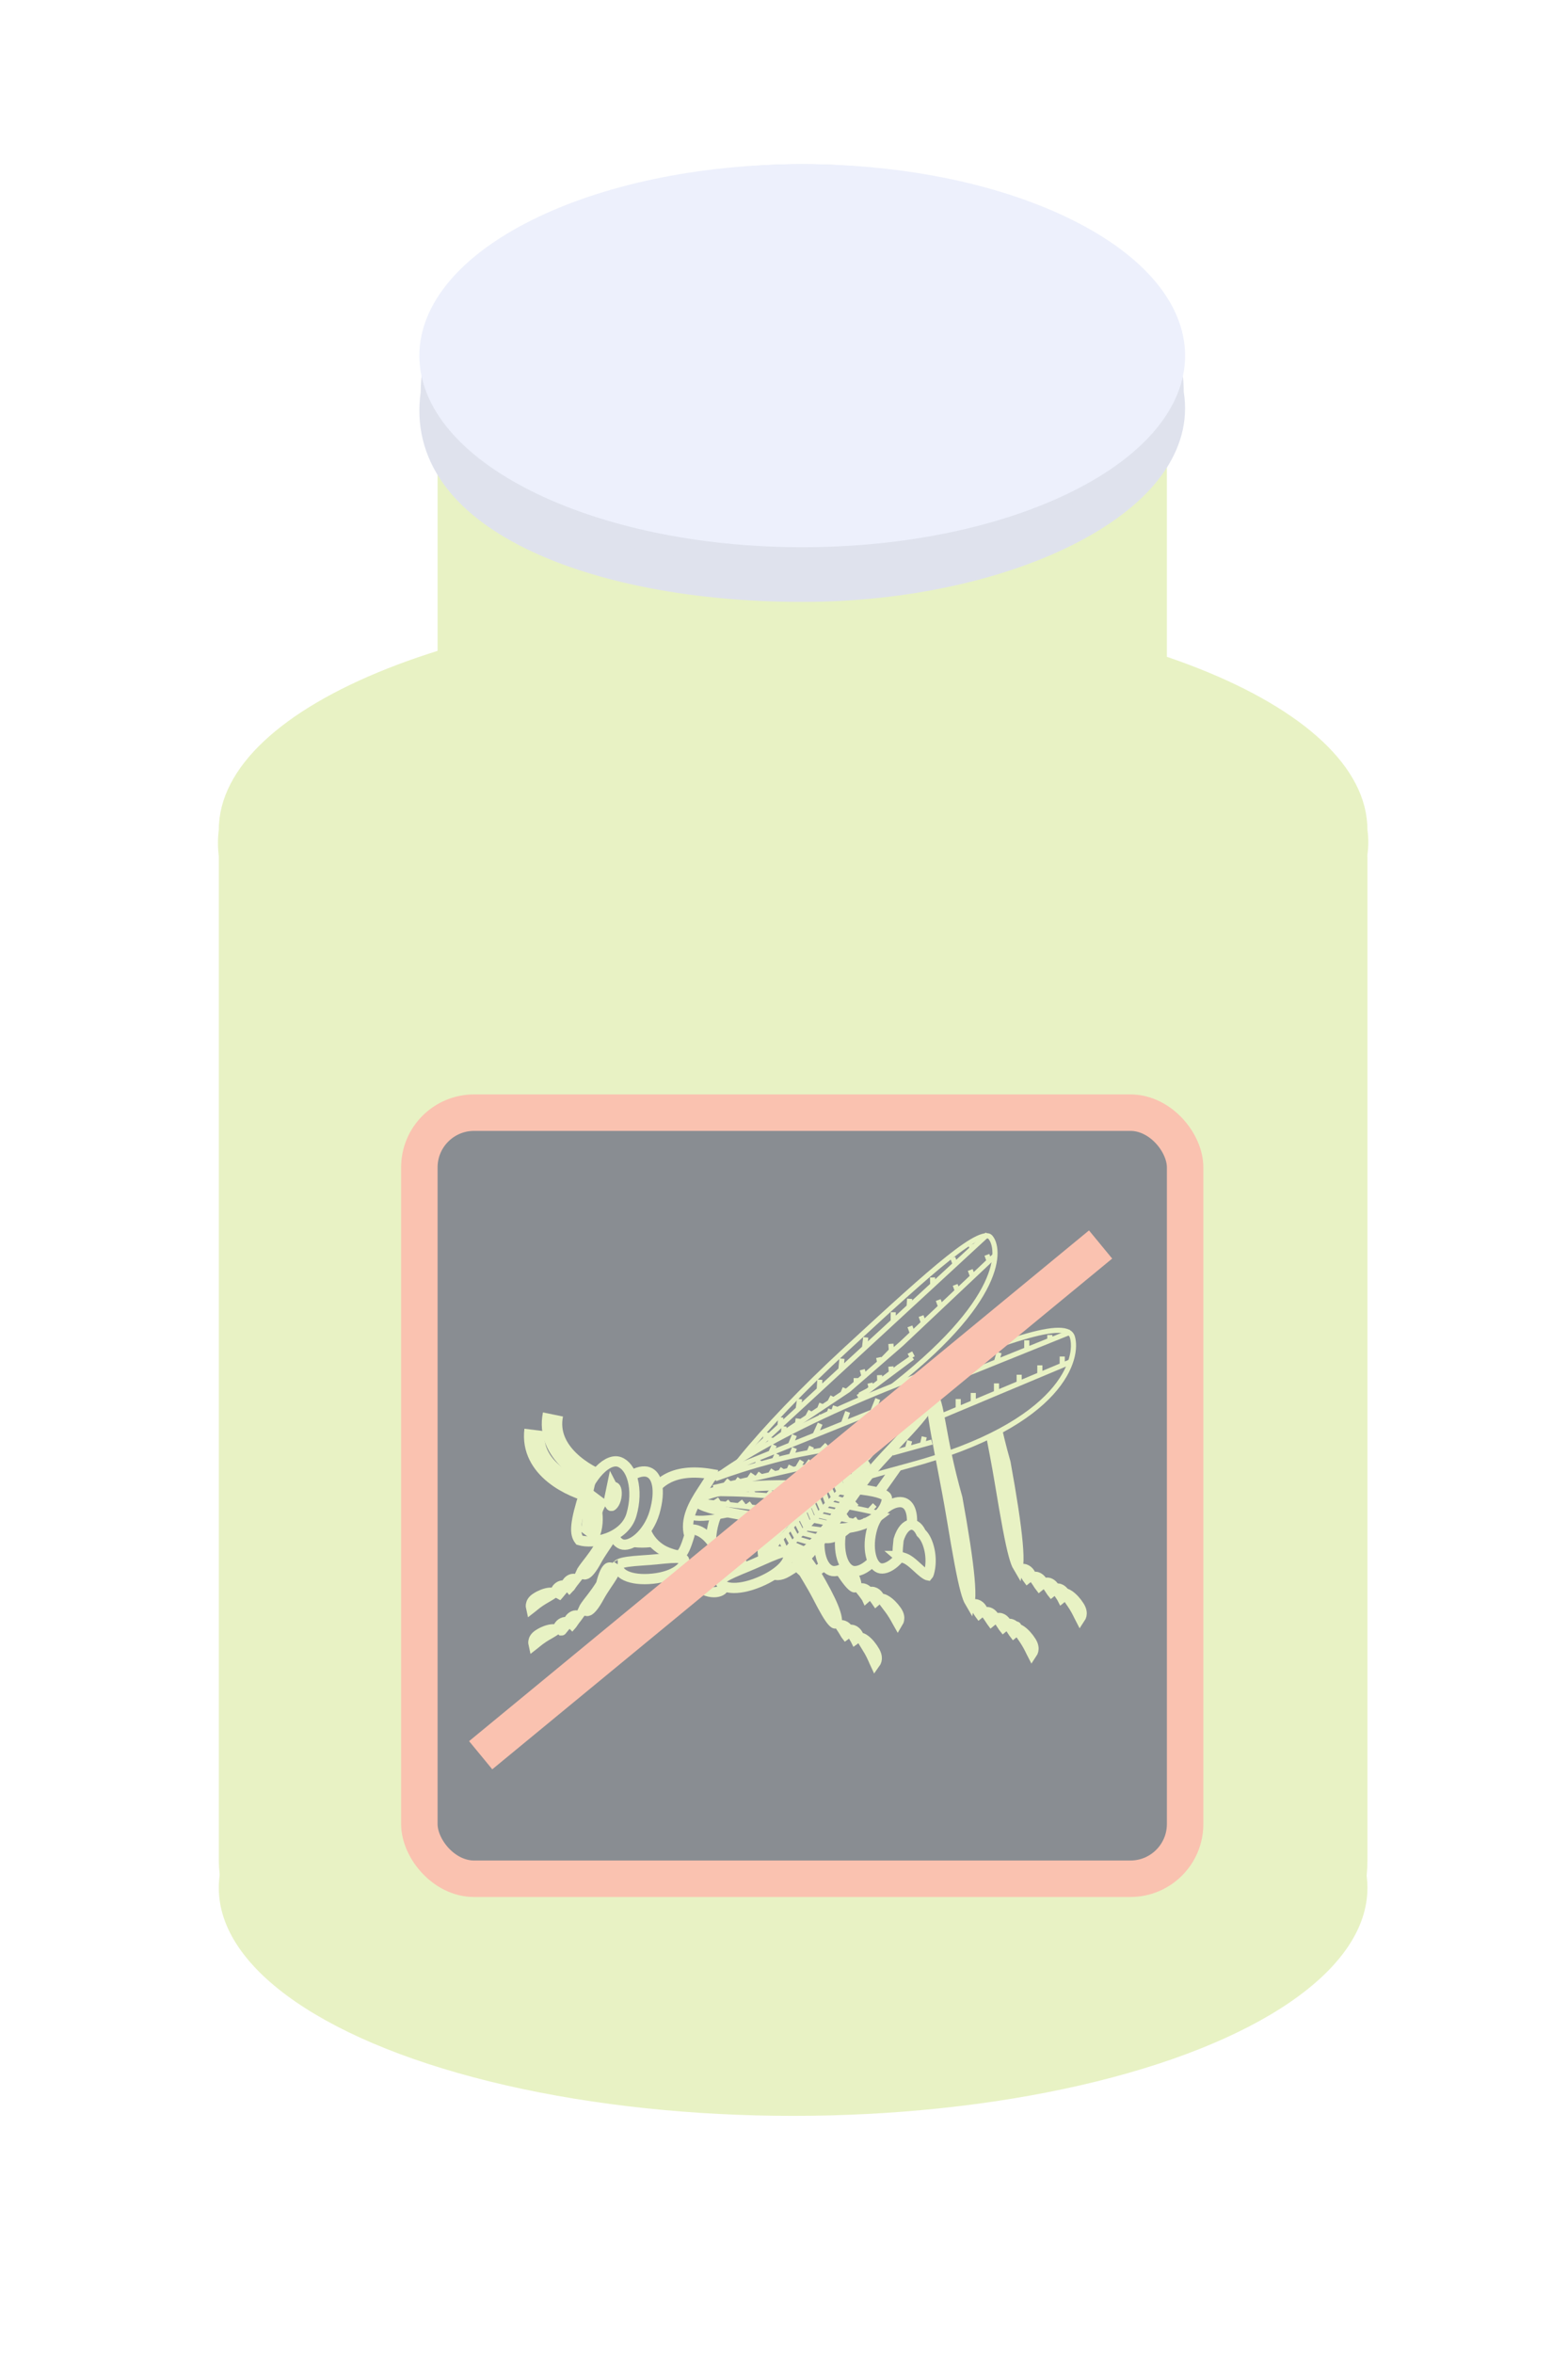 <svg width="86" height="129" viewBox="0 0 86 129" fill="none" xmlns="http://www.w3.org/2000/svg">
<g opacity="0.5">
<path d="M75 45.5C76 52.5 60.897 60.5 43.5 60.5C26.103 60.5 11 53 12 45.5C12 38.596 26.103 33 43.5 33C60.897 33 75 38.596 75 45.5Z" fill="#D2E68A"/>
<rect x="25" y="20" width="38" height="23" fill="#D2E68A" stroke="#D2E68A" stroke-width="2"/>
<path d="M63.927 21.5V21.58L63.94 21.659C64.357 24.247 62.533 26.798 58.724 28.803C54.979 30.774 49.653 32 44 32C38.313 32 32.987 31.012 29.253 29.166C25.516 27.318 23.626 24.771 24.063 21.638L24.073 21.569V21.5C24.073 18.54 26.087 15.687 29.715 13.52C33.322 11.365 38.37 10 44 10C49.63 10 54.678 11.365 58.285 13.52C61.913 15.687 63.927 18.54 63.927 21.5Z" fill="#BFC6DC" stroke="#BFC6DC" stroke-width="2"/>
<path d="M64 19.5C64 21.817 62.096 24.183 58.402 26.03C54.768 27.847 49.677 29 44 29C38.323 29 33.232 27.847 29.598 26.03C25.904 24.183 24 21.817 24 19.5C24 17.183 25.904 14.817 29.598 12.97C33.232 11.153 38.323 10 44 10C49.677 10 54.768 11.153 58.402 12.97C62.096 14.817 64 17.183 64 19.5Z" fill="#DBE2F9" stroke="#DBE2F9" stroke-width="2"/>
<ellipse cx="43.5" cy="103.5" rx="31.5" ry="12.5" fill="#D2E68A"/>
<rect x="13" y="40" width="61" height="69" rx="7" fill="#D2E68A" stroke="#D2E68A" stroke-width="2"/>
<rect x="23" y="61" width="42" height="42" rx="3" fill="#141B25"/>
<path d="M39.992 83.592C40.33 84.066 40.551 84.596 40.636 85.044C40.678 85.268 40.683 85.458 40.661 85.605C40.638 85.75 40.592 85.834 40.542 85.88C40.395 86.015 40.097 86.105 39.724 86.025C39.362 85.947 38.962 85.713 38.64 85.263C38.312 84.804 38.143 84.271 38.107 83.814C38.069 83.335 38.179 83.025 38.302 82.911C38.588 82.646 39.309 82.636 39.992 83.592Z" fill="#141B25" stroke="#D2E68A" stroke-width="0.561"/>
<path d="M41.866 84.431C42.078 84.317 42.299 84.189 42.513 84.066C42.556 84.041 42.598 84.016 42.641 83.992C42.896 83.845 43.139 83.708 43.355 83.601C43.576 83.492 43.749 83.425 43.87 83.404C43.922 83.395 43.95 83.396 43.963 83.399C44.075 83.603 44.052 83.861 43.814 84.195C43.566 84.542 43.118 84.913 42.517 85.238C41.92 85.559 41.409 85.697 41.038 85.706C40.648 85.714 40.494 85.585 40.455 85.491C40.425 85.418 40.433 85.389 40.439 85.374C40.449 85.344 40.485 85.284 40.596 85.191C40.825 84.998 41.23 84.774 41.866 84.431ZM43.972 83.402C43.972 83.402 43.97 83.402 43.968 83.4C43.971 83.401 43.973 83.402 43.972 83.402Z" fill="#141B25" stroke="#D2E68A" stroke-width="0.561"/>
<path d="M45.766 85.613C45.59 85.337 45.388 85.055 45.193 84.788C45.157 84.738 45.121 84.689 45.085 84.64C44.928 84.425 44.779 84.222 44.652 84.034C44.492 83.8 44.382 83.612 44.33 83.476C44.32 83.45 44.313 83.429 44.309 83.412C44.371 83.371 44.428 83.36 44.487 83.367C44.571 83.378 44.685 83.429 44.834 83.55C45.135 83.797 45.495 84.259 45.942 84.906C46.386 85.549 46.697 86.071 46.856 86.461C46.936 86.657 46.967 86.796 46.969 86.885C46.971 86.959 46.954 86.972 46.95 86.975C46.949 86.976 46.949 86.976 46.949 86.976C46.892 87.027 46.871 87.025 46.867 87.025C46.867 87.025 46.867 87.025 46.867 87.025C46.856 87.024 46.811 87.016 46.714 86.928C46.515 86.745 46.233 86.348 45.766 85.613Z" fill="#141B25" stroke="#D2E68A" stroke-width="0.561"/>
<path d="M47.386 87.392C47.342 87.328 47.289 87.265 47.247 87.214C47.243 87.209 47.239 87.203 47.234 87.198C47.205 87.162 47.181 87.132 47.161 87.106C47.225 87.076 47.293 87.072 47.363 87.09C47.467 87.117 47.569 87.193 47.637 87.291C47.668 87.336 47.674 87.362 47.675 87.369C47.675 87.374 47.676 87.378 47.672 87.388C47.667 87.402 47.655 87.425 47.627 87.46C47.599 87.493 47.563 87.53 47.516 87.571C47.514 87.567 47.51 87.564 47.507 87.56C47.475 87.52 47.438 87.467 47.386 87.392Z" fill="#141B25" stroke="#D2E68A" stroke-width="0.561"/>
<path d="M47.924 87.583C47.88 87.518 47.828 87.455 47.785 87.404C47.781 87.399 47.777 87.394 47.773 87.389C47.743 87.353 47.719 87.323 47.699 87.297C47.763 87.266 47.831 87.263 47.901 87.281C48.005 87.308 48.107 87.383 48.175 87.481C48.206 87.527 48.212 87.552 48.213 87.56C48.214 87.564 48.214 87.568 48.21 87.579C48.205 87.592 48.193 87.616 48.165 87.65C48.138 87.684 48.101 87.721 48.054 87.761C48.052 87.758 48.048 87.754 48.045 87.75C48.013 87.711 47.976 87.658 47.924 87.583Z" fill="#141B25" stroke="#D2E68A" stroke-width="0.561"/>
<path d="M48.884 88.353C48.812 88.249 48.731 88.142 48.655 88.044C48.648 88.034 48.641 88.025 48.634 88.015C48.55 87.906 48.476 87.807 48.418 87.719C48.402 87.693 48.388 87.671 48.376 87.651C48.428 87.657 48.501 87.681 48.601 87.741C48.796 87.858 49.009 88.07 49.177 88.313C49.321 88.522 49.332 88.684 49.312 88.794C49.301 88.859 49.276 88.918 49.246 88.967C49.229 88.937 49.211 88.904 49.191 88.866C49.172 88.831 49.15 88.792 49.126 88.747C49.062 88.632 48.983 88.497 48.884 88.353ZM48.325 87.54C48.325 87.54 48.325 87.541 48.325 87.541L48.325 87.54Z" fill="#141B25" stroke="#D2E68A" stroke-width="0.561"/>
<path d="M40.129 83.839C39.949 84.455 39.598 84.984 39.213 85.322C38.813 85.672 38.443 85.764 38.209 85.675C37.968 85.584 37.751 85.307 37.644 84.827C37.539 84.356 37.557 83.747 37.74 83.12C37.916 82.516 38.284 82.046 38.689 81.761C39.105 81.468 39.51 81.402 39.768 81.499C40.017 81.593 40.199 81.824 40.277 82.23C40.356 82.642 40.316 83.199 40.129 83.839Z" fill="#141B25" stroke="#D2E68A" stroke-width="0.561"/>
<path d="M41.544 84.161C41.364 84.778 41.014 85.306 40.628 85.644C40.228 85.994 39.858 86.086 39.624 85.997C39.383 85.906 39.166 85.629 39.059 85.149C38.954 84.678 38.972 84.069 39.155 83.442C39.331 82.838 39.699 82.368 40.104 82.083C40.52 81.791 40.925 81.724 41.183 81.821C41.432 81.915 41.614 82.147 41.692 82.552C41.771 82.965 41.731 83.521 41.544 84.161Z" fill="#141B25" stroke="#D2E68A" stroke-width="0.561"/>
<path d="M43.054 84.375C42.874 84.992 42.524 85.521 42.138 85.859C41.738 86.209 41.368 86.3 41.134 86.212C40.893 86.121 40.676 85.844 40.569 85.364C40.464 84.893 40.482 84.284 40.665 83.656C40.841 83.053 41.209 82.583 41.614 82.297C42.03 82.005 42.436 81.938 42.693 82.036C42.942 82.13 43.124 82.361 43.202 82.767C43.281 83.179 43.241 83.736 43.054 84.375Z" fill="#141B25" stroke="#D2E68A" stroke-width="0.561"/>
<path d="M44.375 84.483C44.195 85.099 43.844 85.628 43.459 85.966C43.059 86.316 42.689 86.408 42.455 86.319C42.214 86.228 41.997 85.951 41.89 85.471C41.785 85 41.803 84.391 41.986 83.764C42.162 83.16 42.53 82.69 42.935 82.405C43.351 82.112 43.756 82.046 44.014 82.143C44.263 82.237 44.445 82.468 44.523 82.874C44.602 83.287 44.562 83.843 44.375 84.483Z" fill="#141B25" stroke="#D2E68A" stroke-width="0.561"/>
<path d="M46.073 84.375C45.894 84.992 45.543 85.521 45.157 85.859C44.757 86.209 44.388 86.3 44.153 86.212C43.912 86.121 43.695 85.844 43.588 85.364C43.483 84.893 43.501 84.284 43.684 83.656C43.86 83.053 44.228 82.583 44.633 82.297C45.049 82.005 45.455 81.938 45.712 82.036C45.961 82.13 46.144 82.361 46.221 82.767C46.3 83.179 46.26 83.736 46.073 84.375Z" fill="#141B25" stroke="#D2E68A" stroke-width="0.561"/>
<path d="M47.489 84.268C47.309 84.885 46.958 85.414 46.573 85.751C46.172 86.102 45.803 86.194 45.569 86.105C45.328 86.014 45.111 85.737 45.004 85.257C44.899 84.786 44.917 84.177 45.1 83.549C45.276 82.946 45.644 82.476 46.049 82.191C46.465 81.898 46.87 81.831 47.128 81.929C47.377 82.023 47.559 82.254 47.637 82.66C47.716 83.072 47.675 83.629 47.489 84.268Z" fill="#141B25" stroke="#D2E68A" stroke-width="0.561"/>
<path d="M48.621 84.268C48.441 84.885 48.091 85.414 47.705 85.751C47.305 86.102 46.935 86.194 46.701 86.105C46.46 86.014 46.243 85.737 46.136 85.257C46.031 84.786 46.049 84.177 46.232 83.549C46.408 82.946 46.776 82.476 47.181 82.191C47.597 81.898 48.002 81.831 48.26 81.929C48.509 82.023 48.691 82.254 48.769 82.66C48.848 83.072 48.808 83.629 48.621 84.268Z" fill="#141B25" stroke="#D2E68A" stroke-width="0.561"/>
<path d="M49.861 84.383C49.706 84.916 49.403 85.372 49.071 85.663C48.724 85.966 48.414 86.037 48.227 85.966C48.034 85.893 47.85 85.666 47.758 85.253C47.667 84.849 47.683 84.323 47.841 83.78C47.992 83.261 48.309 82.856 48.657 82.612C49.016 82.359 49.359 82.307 49.569 82.386C49.771 82.462 49.923 82.65 49.99 82.996C50.057 83.348 50.023 83.828 49.861 84.383Z" fill="#141B25" stroke="#D2E68A" stroke-width="0.561"/>
<path d="M50.498 83.996L50.521 84.044L50.559 84.081C50.735 84.253 50.898 84.578 50.983 84.99C51.067 85.395 51.065 85.848 50.949 86.249C50.927 86.324 50.905 86.357 50.895 86.368C50.884 86.366 50.859 86.359 50.818 86.338C50.766 86.311 50.705 86.269 50.633 86.212C50.532 86.132 50.432 86.041 50.325 85.943C50.273 85.896 50.22 85.848 50.164 85.798C50.012 85.663 49.823 85.504 49.638 85.434C49.565 85.406 49.498 85.386 49.442 85.37C49.429 85.366 49.417 85.362 49.406 85.359C49.365 85.347 49.336 85.339 49.308 85.329C49.281 85.319 49.266 85.312 49.259 85.309C49.254 85.295 49.237 85.244 49.235 85.112C49.232 84.961 49.247 84.74 49.286 84.415C49.457 83.846 49.727 83.63 49.923 83.593C50.1 83.558 50.327 83.651 50.498 83.996ZM49.254 85.305C49.255 85.305 49.255 85.306 49.257 85.307C49.255 85.306 49.254 85.305 49.254 85.305Z" fill="#141B25" stroke="#D2E68A" stroke-width="0.561"/>
<path d="M50.116 77.895L50.147 77.875L50.172 77.846C50.348 77.643 50.522 77.441 50.693 77.242C51.34 76.489 51.947 75.784 52.475 75.28C52.809 74.961 53.089 74.745 53.31 74.647C53.527 74.55 53.614 74.593 53.665 74.65C53.693 74.682 53.702 74.71 53.703 74.751C53.703 74.804 53.686 74.889 53.63 75.013C53.517 75.263 53.288 75.58 52.966 75.959C52.648 76.333 52.258 76.746 51.838 77.19L51.836 77.192C51.417 77.635 50.971 78.108 50.549 78.593C50.13 79.076 49.644 79.769 49.137 80.494L49.103 80.542C48.578 81.291 48.026 82.079 47.474 82.745C46.917 83.417 46.385 83.936 45.907 84.179C45.672 84.298 45.464 84.343 45.281 84.319C45.102 84.295 44.925 84.204 44.749 84.006C44.623 83.863 44.568 83.711 44.562 83.543C44.556 83.365 44.603 83.15 44.717 82.895C44.946 82.381 45.406 81.787 46.009 81.169C47.209 79.939 48.891 78.695 50.116 77.895Z" fill="#141B25" stroke="#D2E68A" stroke-width="0.561"/>
<path d="M54.836 81.261C54.688 80.366 54.5 79.388 54.321 78.46C54.199 77.824 54.081 77.213 53.984 76.668C53.863 75.989 53.774 75.414 53.741 75.005C53.726 74.821 53.724 74.685 53.731 74.593C53.751 74.594 53.764 74.598 53.774 74.602C53.795 74.609 53.826 74.628 53.866 74.689C53.957 74.83 54.035 75.098 54.129 75.573C54.167 75.764 54.206 75.98 54.25 76.223C54.419 77.15 54.658 78.463 55.149 80.193C55.487 82.056 55.718 83.549 55.811 84.586C55.858 85.108 55.869 85.499 55.845 85.76C55.84 85.812 55.834 85.857 55.828 85.893C55.765 85.787 55.689 85.596 55.601 85.272C55.405 84.556 55.176 83.314 54.836 81.261Z" fill="#141B25" stroke="#D2E68A" stroke-width="0.561"/>
<path d="M56.234 86.334C56.192 86.268 56.143 86.202 56.103 86.148C56.099 86.143 56.095 86.138 56.091 86.132C56.062 86.094 56.039 86.063 56.021 86.035C56.085 86.01 56.151 86.01 56.219 86.032C56.322 86.065 56.422 86.147 56.486 86.249C56.515 86.297 56.52 86.324 56.521 86.332C56.522 86.337 56.522 86.341 56.518 86.35C56.512 86.363 56.499 86.386 56.47 86.418C56.442 86.45 56.404 86.484 56.357 86.521C56.354 86.517 56.351 86.513 56.348 86.509C56.317 86.467 56.282 86.412 56.234 86.334Z" fill="#141B25" stroke="#D2E68A" stroke-width="0.561"/>
<path d="M56.894 86.764C56.852 86.697 56.803 86.632 56.763 86.578C56.759 86.573 56.755 86.567 56.751 86.562C56.723 86.524 56.7 86.493 56.681 86.465C56.745 86.439 56.811 86.44 56.879 86.462C56.982 86.495 57.082 86.576 57.146 86.679C57.175 86.727 57.18 86.753 57.181 86.761C57.182 86.767 57.182 86.771 57.178 86.78C57.172 86.793 57.16 86.816 57.13 86.848C57.102 86.879 57.065 86.913 57.017 86.951C57.014 86.947 57.011 86.943 57.008 86.938C56.977 86.897 56.943 86.842 56.894 86.764Z" fill="#141B25" stroke="#D2E68A" stroke-width="0.561"/>
<path d="M57.555 87.086C57.513 87.02 57.464 86.954 57.424 86.9C57.42 86.895 57.416 86.89 57.412 86.884C57.383 86.846 57.36 86.815 57.342 86.787C57.405 86.762 57.472 86.762 57.54 86.784C57.643 86.817 57.742 86.898 57.806 87.001C57.836 87.049 57.841 87.076 57.842 87.084C57.843 87.089 57.842 87.093 57.839 87.102C57.833 87.115 57.82 87.138 57.791 87.17C57.763 87.202 57.725 87.236 57.678 87.273C57.675 87.269 57.672 87.265 57.669 87.261C57.638 87.219 57.603 87.164 57.555 87.086Z" fill="#141B25" stroke="#D2E68A" stroke-width="0.561"/>
<path d="M58.121 87.409C58.08 87.342 58.03 87.276 57.99 87.223C57.986 87.217 57.982 87.212 57.978 87.207C57.95 87.169 57.927 87.137 57.908 87.11C57.972 87.084 58.038 87.085 58.106 87.106C58.209 87.139 58.309 87.221 58.373 87.324C58.403 87.371 58.407 87.398 58.408 87.406C58.409 87.411 58.409 87.415 58.405 87.425C58.4 87.438 58.387 87.46 58.358 87.492C58.329 87.524 58.292 87.558 58.244 87.596C58.242 87.592 58.238 87.588 58.235 87.583C58.205 87.541 58.169 87.486 58.121 87.409Z" fill="#141B25" stroke="#D2E68A" stroke-width="0.561"/>
<path d="M58.908 88.087C58.841 87.979 58.764 87.868 58.693 87.766C58.686 87.756 58.68 87.746 58.673 87.736C58.594 87.622 58.524 87.519 58.47 87.427C58.455 87.402 58.443 87.379 58.432 87.359C58.483 87.369 58.554 87.397 58.648 87.461C58.838 87.589 59.042 87.813 59.2 88.066C59.335 88.283 59.339 88.448 59.315 88.557C59.301 88.619 59.275 88.675 59.244 88.721C59.228 88.69 59.211 88.656 59.192 88.616C59.175 88.58 59.155 88.54 59.132 88.494C59.073 88.375 59.001 88.236 58.908 88.087ZM58.384 87.242C58.384 87.242 58.384 87.243 58.384 87.243L58.384 87.242Z" fill="#141B25" stroke="#D2E68A" stroke-width="0.561"/>
<path d="M54.314 67.824C54.577 68.115 54.806 68.962 54.115 70.399C53.427 71.829 51.84 73.811 48.544 76.317C47.245 77.304 46.054 78.234 44.981 79.071C43.747 80.033 42.67 80.874 41.767 81.539C40.923 82.161 40.241 82.622 39.733 82.884C39.478 83.016 39.276 83.092 39.126 83.117C38.974 83.141 38.907 83.11 38.873 83.073C38.84 83.036 38.812 82.953 38.85 82.776C38.886 82.605 38.977 82.381 39.126 82.106C39.421 81.558 39.927 80.84 40.608 80.001C41.968 78.324 44.008 76.18 46.408 73.968C48.812 71.752 50.674 70.045 52.014 68.981C52.685 68.447 53.218 68.082 53.616 67.893C53.816 67.799 53.972 67.754 54.089 67.748C54.201 67.743 54.269 67.773 54.314 67.824Z" fill="#141B25" stroke="#D2E68A" stroke-width="0.281"/>
<path d="M39.804 81.508L40.316 81.143M43.426 78.928L43.06 79.189M43.426 78.928L43.532 78.527M43.426 78.928L43.814 78.672M40.319 80.65C40.139 80.802 39.958 80.958 39.776 81.119L40.319 80.65ZM40.319 80.65L40.367 80.355M40.319 80.65C40.493 80.502 40.666 80.359 40.835 80.22M40.319 80.65L40.835 80.22M40.835 80.22L40.912 79.889M40.835 80.22C41.063 80.034 41.286 79.856 41.5 79.688M41.5 79.688L41.575 79.425M41.5 79.688C41.763 79.481 42.014 79.289 42.247 79.114M41.5 79.688L42.247 79.114M42.247 79.114L42.291 78.814M42.247 79.114C42.514 78.914 42.758 78.737 42.971 78.585M42.971 78.585C43.253 78.384 43.481 78.229 43.639 78.126L43.743 78.057M42.971 78.585L43.006 78.202M43.06 79.189L43.097 78.951M43.06 79.189L42.694 79.45M42.694 79.45L42.756 79.242M42.694 79.45L42.255 79.762M42.255 79.762L42.332 79.502M42.255 79.762L41.706 80.153M41.706 80.153L41.796 79.908M41.706 80.153L41.341 80.413M41.341 80.413L41.44 80.11M41.341 80.413L40.829 80.778M40.829 80.778L40.895 80.576M40.829 80.778L40.316 81.143M40.316 81.143L40.436 80.864M45.898 77.297L45.71 77.421M45.71 77.421L45.822 77.089M45.71 77.421L45.446 77.595M45.446 77.595L45.558 77.262M45.446 77.595L44.944 77.927M44.944 77.927L45.069 77.588M44.944 77.927L44.579 78.167M44.579 78.167L44.702 77.865M44.579 78.167L44.202 78.416M44.202 78.416L44.355 78.065M44.202 78.416L43.814 78.672M43.814 78.672L43.939 78.334M46.226 76.403L46.527 76.203L46.959 75.828M46.226 76.403L46.352 76.109M46.226 76.403L45.511 76.879M45.511 76.879L45.676 76.563M45.511 76.879L44.947 77.255M44.947 77.255L45.07 76.952M44.947 77.255L44.293 77.691M44.293 77.691L44.47 77.357M44.293 77.691L43.743 78.057M43.743 78.057L43.78 77.773M39.79 80.933L41.977 78.915M54.166 67.673L53.326 68.447M53.326 68.447L53.25 68.24M53.326 68.447L52.389 69.312M52.389 69.312L52.258 68.954M52.389 69.312L51.158 70.448M51.158 70.448L51.147 70.034M51.158 70.448L49.863 71.641M49.863 71.641L49.891 71.205M49.863 71.641L48.989 72.448M48.989 72.448L48.991 71.941M48.989 72.448L47.415 73.9M47.415 73.9L47.483 73.32M47.415 73.9L46.121 75.093M46.121 75.093L46.179 74.486M46.121 75.093L44.932 76.19M44.932 76.19L44.965 75.642M44.932 76.19L43.777 77.255M43.777 77.255L43.855 76.701M43.777 77.255L42.776 78.178M42.776 78.178L42.825 77.707M42.776 78.178L41.977 78.915M41.977 78.915L42.033 78.531M54.586 68.82L54.253 69.133M54.253 69.133L54.129 68.795M54.253 69.133L53.348 69.987M53.348 69.987L53.215 69.626M53.348 69.987L52.511 70.775M52.511 70.775L52.389 70.442M52.511 70.775L51.594 71.64M51.594 71.64L51.46 71.274M51.594 71.64L50.655 72.525M50.655 72.525L50.518 72.151M50.655 72.525L50.046 73.099M50.046 73.099L49.906 72.716M50.046 73.099L49.742 73.386L49.438 73.673L48.253 74.702M47.616 76.238L50.046 74.423M47.616 76.238L47.2 76.563L47.153 76.483M47.616 76.238L47.153 76.483M47.616 76.238L47.783 76.109M48.89 75.257L49.295 74.946L50.046 74.423M48.89 75.257L48.864 74.917M48.89 75.257L48.253 75.748M48.253 75.748L48.241 75.389M48.253 75.748L47.783 76.109M48.864 73.673L48.89 74.047L48.253 74.702M48.253 74.702L48.191 74.423M48.253 74.702L47.39 75.453M47.39 75.453L47.294 75.093M47.39 75.453L46.959 75.828M46.959 75.828L46.959 75.551M50.046 74.423L49.906 74.154M47.106 76.403L47.153 76.483M47.719 75.828L47.783 76.109" stroke="#D2E68A" stroke-width="0.281"/>
<path d="M58.814 73.292C58.985 73.844 58.88 75.024 57.661 76.364C56.442 77.704 54.114 79.195 49.868 80.338C48.194 80.79 46.65 81.232 45.259 81.63C43.66 82.088 42.265 82.488 41.108 82.775C40.028 83.044 39.172 83.211 38.564 83.236C38.26 83.249 38.029 83.225 37.868 83.168C37.709 83.112 37.629 83.029 37.598 82.927C37.566 82.826 37.583 82.688 37.684 82.499C37.785 82.311 37.96 82.09 38.21 81.843C38.71 81.348 39.484 80.768 40.479 80.141C42.468 78.888 45.316 77.46 48.55 76.156C51.793 74.848 54.299 73.848 56.042 73.328C56.916 73.067 57.585 72.931 58.054 72.932C58.529 72.933 58.745 73.07 58.814 73.292Z" fill="#141B25" stroke="#D2E68A" stroke-width="0.281"/>
<path d="M39.124 81.558L39.775 81.41M43.728 80.512L43.263 80.618M43.728 80.512L43.983 80.086M43.728 80.512L44.214 80.425M39.96 80.812C39.723 80.893 39.482 80.978 39.239 81.068L39.96 80.812ZM39.96 80.812L40.117 80.481M39.96 80.812C40.19 80.733 40.417 80.658 40.639 80.587M39.96 80.812L40.639 80.587M40.639 80.587L40.839 80.229M40.639 80.587C40.938 80.492 41.228 80.404 41.506 80.323M41.506 80.323L41.678 80.048M41.506 80.323C41.847 80.224 42.171 80.135 42.471 80.058M41.506 80.323L42.471 80.058M42.471 80.058L42.626 79.717M42.471 80.058C42.814 79.968 43.126 79.893 43.397 79.832M43.397 79.832C43.755 79.751 44.042 79.694 44.239 79.66L44.37 79.635M43.397 79.832L43.573 79.387M43.263 80.618L43.388 80.35M43.263 80.618L42.798 80.724M42.798 80.724L42.937 80.508M42.798 80.724L42.24 80.85M42.24 80.85L42.413 80.578M42.24 80.85L41.542 81.009M41.542 81.009L41.723 80.763M41.542 81.009L41.078 81.114M41.078 81.114L41.289 80.802M41.078 81.114L40.426 81.262M40.426 81.262L40.568 81.054M40.426 81.262L39.775 81.41M39.775 81.41L39.999 81.14M46.823 79.956L46.587 79.998M46.587 79.998L46.823 79.66M46.587 79.998L46.257 80.058M46.257 80.058L46.493 79.717M46.257 80.058L45.628 80.171M45.628 80.171L45.88 79.832M45.628 80.171L45.172 80.253M45.172 80.253L45.408 79.956M45.172 80.253L44.7 80.338M44.7 80.338L44.983 79.998M44.7 80.338L44.214 80.425M44.214 80.425L44.464 80.086M47.861 78.989L47.484 79.059M47.484 79.059L47.719 78.774M47.484 79.059L46.587 79.225M46.587 79.225L46.87 78.935M46.587 79.225L45.88 79.356M45.88 79.356L46.115 79.059M45.88 79.356L45.059 79.508M45.059 79.508L45.361 79.204M45.059 79.508L44.37 79.635M44.37 79.635L44.511 79.311M39.322 80.85L42.272 79.66M58.712 73.026L57.579 73.483M57.579 73.483L57.579 73.187M57.579 73.483L56.315 73.993M56.315 73.993L56.315 73.483M56.315 73.993L54.654 74.663M54.654 74.663L54.796 74.154M54.654 74.663L52.909 75.368M52.909 75.368L53.098 74.853M52.909 75.368L51.73 75.844M51.73 75.844L51.918 75.229M51.73 75.844L49.607 76.7M49.607 76.7L49.89 76.034M49.607 76.7L47.861 77.405M47.861 77.405L48.144 76.7M47.861 77.405L46.257 78.052M46.257 78.052L46.493 77.405M46.257 78.052L44.7 78.68M44.7 78.68L44.983 78.052M44.7 78.68L43.35 79.225M43.35 79.225L43.573 78.68M43.35 79.225L42.272 79.66M42.272 79.66L42.471 79.225M51.73 77.592L52.142 77.419L52.555 77.246M58.712 74.663L58.26 74.853M58.26 74.853L58.26 74.369M58.26 74.853L57.032 75.368M57.032 75.368L57.032 74.853M57.032 75.368L55.898 75.844M55.898 75.844L55.898 75.368M55.898 75.844L54.654 76.365M54.654 76.365L54.654 75.844M54.654 76.365L53.381 76.9M53.381 76.9L53.381 76.365M53.381 76.9L52.555 77.246M52.555 77.246L52.555 76.7M48.946 79.66L49.769 79.432M51.116 79.059L50.593 79.204M50.593 79.204L50.692 78.774M50.593 79.204L49.769 79.432M49.769 79.432L49.89 78.989" stroke="#D2E68A" stroke-width="0.281"/>
<path d="M48.647 82.149C48.638 82.424 48.442 82.972 47.759 83.367C47.075 83.761 45.878 84.013 43.864 83.623C43.044 83.465 42.294 83.335 41.621 83.218C40.853 83.085 40.187 82.97 39.634 82.85C39.119 82.737 38.739 82.627 38.494 82.509C38.233 82.383 38.236 82.304 38.236 82.298L38.236 82.298C38.236 82.292 38.239 82.263 38.288 82.211C38.339 82.158 38.427 82.094 38.563 82.027C38.834 81.893 39.243 81.77 39.77 81.671C40.819 81.475 42.278 81.385 43.893 81.453C45.529 81.522 46.773 81.581 47.605 81.714C48.024 81.78 48.307 81.862 48.479 81.955C48.639 82.042 48.648 82.106 48.647 82.149Z" fill="#141B25" stroke="#D2E68A" stroke-width="0.561"/>
<path d="M38.52 82.32L39.181 82.396M38.756 81.89C39.011 81.885 39.263 81.884 39.511 81.885M39.511 81.885L39.747 81.621M39.511 81.885C39.751 81.887 39.988 81.891 40.218 81.897M39.511 81.885L40.218 81.897M40.218 81.897L40.501 81.621M40.218 81.897C40.528 81.906 40.828 81.919 41.115 81.934M41.115 81.934L41.351 81.729M41.115 81.934C41.467 81.953 41.799 81.977 42.105 82.002M41.115 81.934L42.105 82.002M42.105 82.002L42.341 81.729M42.105 82.002C42.456 82.032 42.774 82.064 43.049 82.096M43.049 82.096C43.412 82.138 43.702 82.179 43.898 82.212L43.191 82.857L42.719 82.802M43.049 82.096L43.332 81.729M42.719 82.802L42.907 82.588M42.719 82.802L42.247 82.748M42.247 82.748L42.436 82.588M42.247 82.748L41.681 82.683M41.681 82.683L41.917 82.481M41.681 82.683L40.973 82.602M40.973 82.602L41.209 82.427M40.973 82.602L40.501 82.547M40.501 82.547L40.785 82.32M40.501 82.547L39.841 82.472M39.841 82.472L40.03 82.32M39.841 82.472L39.181 82.396M39.181 82.396L39.464 82.212" stroke="#D2E68A" stroke-width="0.281"/>
<path d="M43.41 82.73L43.791 82.73M43.791 82.257C44.046 82.28 43.916 82.23 44.162 82.257M44.162 82.257L44.418 82.019M44.162 82.257C44.401 82.284 44.636 82.314 44.865 82.345M44.162 82.257L44.865 82.345M44.865 82.345L45.17 82.1M44.865 82.345C45.173 82.386 45.471 82.431 45.755 82.476M45.755 82.476L46.006 82.297M45.755 82.476C46.104 82.533 46.432 82.591 46.736 82.649M45.755 82.476L46.736 82.649M46.736 82.649L46.993 82.402M46.736 82.649C47.083 82.716 47.396 82.781 47.667 82.842M47.667 82.842C48.026 82.923 48.31 82.995 48.503 83.049L47.746 83.615L47.281 83.511M47.667 82.842L47.979 82.507M47.281 83.511L47.486 83.318M47.281 83.511L46.815 83.407M46.815 83.407L47.016 83.268M46.815 83.407L46.257 83.282M46.257 83.282L46.508 83.106M46.257 83.282L45.559 83.126M45.559 83.126L45.808 82.977M45.559 83.126L45.094 83.022M45.094 83.022L45.394 82.825M45.094 83.022L44.443 82.876M44.443 82.876L44.643 82.745M44.443 82.876L43.791 82.73M43.791 82.73L44.088 82.578" stroke="#D2E68A" stroke-width="0.281"/>
<path d="M47.475 79.829L47.506 79.809L47.531 79.781C47.707 79.578 47.881 79.376 48.052 79.177C48.7 78.424 49.307 77.718 49.834 77.215C50.169 76.895 50.449 76.679 50.669 76.581C50.886 76.484 50.973 76.528 51.024 76.585C51.052 76.617 51.062 76.645 51.062 76.686C51.062 76.739 51.045 76.824 50.989 76.948C50.876 77.198 50.647 77.515 50.325 77.894C50.007 78.267 49.617 78.68 49.197 79.124L49.195 79.127C48.777 79.57 48.33 80.042 47.909 80.527C47.489 81.01 47.004 81.703 46.496 82.428L46.462 82.477C45.938 83.226 45.385 84.013 44.833 84.679C44.277 85.351 43.745 85.871 43.267 86.113C43.031 86.233 42.823 86.277 42.64 86.253C42.462 86.23 42.285 86.138 42.109 85.941C41.982 85.798 41.928 85.645 41.922 85.477C41.916 85.3 41.963 85.084 42.076 84.829C42.305 84.315 42.765 83.722 43.368 83.104C44.568 81.874 46.251 80.629 47.475 79.829Z" fill="#141B25" stroke="#D2E68A" stroke-width="0.561"/>
<path d="M52.195 83.195C52.047 82.301 51.859 81.322 51.681 80.394C51.558 79.759 51.441 79.147 51.344 78.602C51.223 77.924 51.133 77.348 51.1 76.939C51.086 76.756 51.083 76.62 51.091 76.528C51.11 76.529 51.124 76.532 51.134 76.536C51.155 76.544 51.186 76.563 51.225 76.623C51.316 76.764 51.394 77.033 51.488 77.508C51.526 77.698 51.566 77.915 51.61 78.157C51.778 79.084 52.017 80.398 52.508 82.128C52.846 83.991 53.077 85.484 53.171 86.52C53.218 87.043 53.228 87.434 53.204 87.694C53.2 87.747 53.194 87.791 53.187 87.828C53.124 87.721 53.048 87.531 52.96 87.207C52.764 86.491 52.536 85.249 52.195 83.195Z" fill="#141B25" stroke="#D2E68A" stroke-width="0.561"/>
<path d="M53.593 88.268C53.551 88.202 53.502 88.136 53.462 88.083C53.458 88.077 53.454 88.072 53.45 88.067C53.421 88.028 53.398 87.997 53.38 87.969C53.444 87.944 53.51 87.944 53.578 87.966C53.681 87.999 53.781 88.081 53.845 88.183C53.874 88.231 53.879 88.258 53.88 88.266C53.881 88.271 53.88 88.275 53.877 88.284C53.871 88.297 53.858 88.32 53.829 88.352C53.801 88.384 53.763 88.418 53.716 88.456C53.713 88.452 53.71 88.447 53.706 88.443C53.676 88.401 53.641 88.346 53.593 88.268Z" fill="#141B25" stroke="#D2E68A" stroke-width="0.561"/>
<path d="M54.253 88.699C54.212 88.632 54.163 88.566 54.123 88.513C54.118 88.507 54.114 88.502 54.111 88.497C54.082 88.459 54.059 88.427 54.04 88.4C54.104 88.374 54.171 88.374 54.239 88.396C54.342 88.429 54.441 88.511 54.505 88.614C54.535 88.661 54.54 88.688 54.541 88.696C54.541 88.701 54.541 88.705 54.537 88.715C54.532 88.728 54.519 88.75 54.49 88.782C54.461 88.814 54.424 88.848 54.377 88.886C54.374 88.882 54.371 88.877 54.367 88.873C54.337 88.832 54.302 88.776 54.253 88.699Z" fill="#141B25" stroke="#D2E68A" stroke-width="0.561"/>
<path d="M54.913 89.021C54.872 88.954 54.823 88.889 54.783 88.835C54.779 88.83 54.775 88.824 54.771 88.819C54.742 88.781 54.719 88.749 54.7 88.722C54.764 88.696 54.831 88.697 54.899 88.719C55.002 88.751 55.101 88.833 55.165 88.936C55.195 88.983 55.2 89.01 55.201 89.018C55.201 89.024 55.201 89.028 55.197 89.037C55.192 89.05 55.179 89.072 55.15 89.105C55.122 89.136 55.084 89.17 55.037 89.208C55.034 89.204 55.031 89.2 55.027 89.195C54.997 89.154 54.962 89.099 54.913 89.021Z" fill="#141B25" stroke="#D2E68A" stroke-width="0.561"/>
<path d="M55.48 89.343C55.438 89.276 55.389 89.21 55.349 89.157C55.345 89.151 55.341 89.146 55.337 89.141C55.309 89.103 55.285 89.071 55.267 89.044C55.331 89.018 55.397 89.019 55.465 89.04C55.568 89.073 55.668 89.155 55.732 89.258C55.761 89.305 55.766 89.332 55.767 89.34C55.768 89.345 55.768 89.349 55.764 89.359C55.758 89.372 55.745 89.394 55.716 89.426C55.688 89.458 55.651 89.492 55.603 89.53C55.6 89.526 55.597 89.522 55.594 89.517C55.563 89.475 55.528 89.42 55.48 89.343Z" fill="#141B25" stroke="#D2E68A" stroke-width="0.561"/>
<path d="M56.266 90.021C56.199 89.913 56.123 89.803 56.052 89.7C56.045 89.69 56.038 89.68 56.031 89.671C55.953 89.556 55.883 89.454 55.828 89.362C55.814 89.337 55.801 89.314 55.791 89.294C55.842 89.303 55.912 89.331 56.007 89.395C56.196 89.523 56.4 89.748 56.558 90C56.694 90.218 56.697 90.382 56.673 90.491C56.659 90.554 56.633 90.61 56.602 90.656C56.586 90.625 56.57 90.59 56.55 90.55C56.533 90.514 56.514 90.474 56.491 90.428C56.432 90.31 56.359 90.171 56.266 90.021ZM55.742 89.177C55.742 89.177 55.743 89.177 55.743 89.178L55.742 89.177Z" fill="#141B25" stroke="#D2E68A" stroke-width="0.561"/>
<path d="M43.097 85.006L43.71 84.33M47.485 80.171L47.241 80.44M47.241 80.44L47.201 80.225L47.013 80.386L47.046 80.655M47.241 80.44L47.046 80.655M47.046 80.655L46.871 80.847M46.871 80.847L46.777 80.547L46.494 80.708L46.607 81.138M46.871 80.847L46.607 81.138M46.607 81.138L46.412 81.353M46.412 81.353L46.258 80.847L46.022 81.031L46.163 81.568L46.022 81.783M46.412 81.353L46.022 81.783M46.022 81.783L45.786 81.246L45.456 81.514L45.73 82.105M46.022 81.783L45.73 82.105M45.73 82.105L45.409 82.459M45.409 82.459L45.173 81.783M45.409 82.459L45.109 82.789M44.843 82.159L45.109 82.789M45.109 82.789L44.843 83.082M44.843 83.082L44.559 82.427L44.324 82.642L44.608 83.341M44.843 83.082L44.608 83.341M44.608 83.341L44.371 83.602M44.371 83.602L44.088 82.911L43.899 83.126L44.218 83.77M44.371 83.602L44.218 83.77M44.218 83.77L43.985 84.027M43.985 84.027L43.663 83.394L43.38 83.717L43.71 84.33M43.985 84.027L43.71 84.33" stroke="#D2E68A" stroke-width="0.281"/>
<path d="M43.427 84.63L43.097 84.039L42.814 84.362L43.097 85.006L43.427 84.63ZM43.427 84.63L44.041 84.899M43.71 84.362L44.465 84.577L44.795 84.254L43.993 84.039L44.229 83.771L45.078 83.878L45.409 83.502L44.607 83.341L44.89 83.072L45.597 83.234" stroke="#D2E68A" stroke-width="0.281"/>
<path d="M45.126 82.75L45.834 82.897M45.834 82.897C44.928 84.16 44.041 85.222 43.805 84.953C43.616 84.738 43.16 85.006 43.192 85.114C43.097 84.935 42.814 84.899 42.39 84.899C43.38 83.663 45.673 80.988 46.73 80.601L47.438 80.064L47.579 80.279C47.534 80.351 47.487 80.426 47.438 80.505M45.834 82.897C45.912 82.787 45.991 82.676 46.069 82.564M46.069 82.564L45.409 82.428L45.739 82.106L46.276 82.267M46.069 82.564C46.139 82.465 46.208 82.366 46.276 82.267M46.276 82.267C46.365 82.137 46.454 82.006 46.541 81.877M46.541 81.877L46.022 81.783L46.164 81.622H46.712M46.541 81.877C46.599 81.792 46.656 81.706 46.712 81.622M46.712 81.622C46.773 81.531 46.832 81.442 46.89 81.353M46.89 81.353H46.4L46.588 81.138L47.066 81.085M46.89 81.353C46.95 81.262 47.008 81.173 47.066 81.085M47.066 81.085C47.112 81.013 47.157 80.943 47.202 80.874M47.202 80.874L46.89 80.816L47.066 80.655L47.308 80.709M47.202 80.874C47.238 80.818 47.273 80.763 47.308 80.709M47.308 80.709C47.352 80.639 47.396 80.571 47.438 80.505M47.438 80.505L47.249 80.44" stroke="#D2E68A" stroke-width="0.281"/>
<path d="M39.236 84.832C39.533 85.341 39.709 85.894 39.755 86.35C39.778 86.578 39.767 86.768 39.732 86.911C39.697 87.054 39.644 87.13 39.592 87.17C39.436 87.287 39.132 87.344 38.767 87.224C38.413 87.106 38.034 86.829 37.752 86.344C37.464 85.85 37.341 85.301 37.343 84.841C37.346 84.359 37.482 84.064 37.613 83.966C37.769 83.848 38.015 83.804 38.314 83.927C38.61 84.048 38.944 84.331 39.236 84.832Z" fill="#141B25" stroke="#D2E68A" stroke-width="0.561"/>
<path d="M41.032 85.871C41.253 85.781 41.483 85.678 41.707 85.579C41.752 85.559 41.796 85.539 41.84 85.519C42.107 85.401 42.36 85.291 42.584 85.208C42.813 85.124 42.991 85.077 43.113 85.069C43.165 85.066 43.193 85.071 43.205 85.074C43.301 85.292 43.255 85.548 42.99 85.854C42.714 86.171 42.237 86.491 41.612 86.748C40.991 87.002 40.471 87.083 40.101 87.05C39.714 87.016 39.571 86.871 39.539 86.771C39.515 86.695 39.526 86.666 39.533 86.651C39.546 86.623 39.586 86.568 39.704 86.487C39.947 86.32 40.37 86.143 41.032 85.871ZM43.214 85.079C43.214 85.079 43.212 85.078 43.209 85.076C43.213 85.077 43.214 85.079 43.214 85.079Z" fill="#141B25" stroke="#D2E68A" stroke-width="0.561"/>
<path d="M44.815 87.476C44.663 87.183 44.486 86.88 44.315 86.593C44.283 86.539 44.251 86.486 44.219 86.433C44.081 86.202 43.951 85.983 43.84 85.783C43.701 85.532 43.607 85.333 43.566 85.19C43.559 85.164 43.554 85.142 43.551 85.125C43.614 85.091 43.67 85.087 43.727 85.101C43.811 85.121 43.92 85.184 44.058 85.322C44.338 85.601 44.657 86.101 45.047 86.795C45.434 87.483 45.7 88.037 45.825 88.443C45.888 88.648 45.907 88.79 45.902 88.88C45.897 88.954 45.88 88.964 45.876 88.966C45.876 88.966 45.876 88.966 45.876 88.966C45.816 89.009 45.796 89.005 45.792 89.005C45.792 89.005 45.792 89.005 45.792 89.005C45.781 89.003 45.736 88.99 45.648 88.891C45.465 88.686 45.217 88.259 44.815 87.476Z" fill="#141B25" stroke="#D2E68A" stroke-width="0.561"/>
<path d="M46.276 89.426C46.238 89.358 46.191 89.289 46.154 89.234C46.15 89.228 46.146 89.222 46.142 89.217C46.115 89.177 46.094 89.145 46.076 89.116C46.141 89.094 46.208 89.098 46.274 89.124C46.376 89.162 46.472 89.249 46.532 89.355C46.559 89.404 46.563 89.431 46.564 89.439C46.564 89.445 46.564 89.448 46.559 89.458C46.553 89.47 46.54 89.492 46.509 89.523C46.48 89.553 46.441 89.585 46.392 89.62C46.389 89.616 46.386 89.611 46.383 89.607C46.354 89.564 46.322 89.507 46.276 89.426Z" fill="#141B25" stroke="#D2E68A" stroke-width="0.561"/>
<path d="M46.796 89.675C46.757 89.606 46.711 89.538 46.673 89.482C46.669 89.477 46.665 89.471 46.662 89.466C46.635 89.426 46.613 89.393 46.596 89.365C46.661 89.343 46.727 89.347 46.794 89.372C46.896 89.41 46.992 89.497 47.051 89.604C47.079 89.653 47.083 89.68 47.083 89.688C47.084 89.693 47.083 89.697 47.079 89.706C47.073 89.719 47.059 89.741 47.029 89.771C46.999 89.801 46.96 89.833 46.911 89.868C46.909 89.864 46.906 89.86 46.902 89.855C46.874 89.812 46.841 89.755 46.796 89.675Z" fill="#141B25" stroke="#D2E68A" stroke-width="0.561"/>
<path d="M47.686 90.547C47.623 90.436 47.551 90.321 47.485 90.214C47.478 90.204 47.472 90.194 47.466 90.184C47.392 90.066 47.326 89.959 47.276 89.864C47.262 89.838 47.251 89.815 47.241 89.794C47.291 89.807 47.361 89.839 47.453 89.908C47.637 90.046 47.831 90.281 47.978 90.541C48.105 90.766 48.101 90.931 48.072 91.038C48.056 91.1 48.027 91.155 47.995 91.199C47.98 91.167 47.965 91.132 47.947 91.091C47.931 91.054 47.914 91.013 47.893 90.966C47.839 90.844 47.772 90.701 47.686 90.547ZM47.198 89.675C47.198 89.675 47.198 89.675 47.198 89.676L47.198 89.675Z" fill="#141B25" stroke="#D2E68A" stroke-width="0.561"/>
<path d="M35.98 85.489C35.762 85.511 35.532 85.527 35.31 85.542C35.265 85.545 35.221 85.548 35.177 85.552C34.911 85.57 34.662 85.59 34.445 85.621C34.224 85.653 34.061 85.693 33.959 85.743C33.919 85.762 33.899 85.777 33.89 85.786C33.885 86.033 34.015 86.241 34.338 86.391C34.677 86.547 35.185 86.612 35.798 86.549C36.405 86.487 36.867 86.316 37.163 86.113C37.471 85.902 37.542 85.705 37.533 85.596C37.527 85.514 37.507 85.493 37.498 85.485C37.479 85.468 37.43 85.437 37.305 85.42C37.045 85.384 36.632 85.422 35.98 85.489ZM33.883 85.794C33.884 85.794 33.885 85.793 33.887 85.789C33.884 85.793 33.883 85.794 33.883 85.794Z" fill="#141B25" stroke="#D2E68A" stroke-width="0.561"/>
<path d="M32.982 86.797L32.97 86.847L32.943 86.891C32.795 87.131 32.638 87.345 32.496 87.532C32.447 87.596 32.401 87.655 32.358 87.711C32.272 87.822 32.197 87.919 32.133 88.01C32.058 88.117 32.019 88.186 32.001 88.228C32.143 88.334 32.216 88.335 32.288 88.299C32.403 88.241 32.587 88.053 32.865 87.541C32.976 87.336 33.109 87.132 33.234 86.944C33.258 86.908 33.282 86.873 33.305 86.838C33.406 86.688 33.498 86.551 33.575 86.423C33.673 86.26 33.723 86.148 33.738 86.079C33.739 86.078 33.739 86.076 33.739 86.074C33.502 85.892 33.402 85.928 33.349 85.968C33.305 86.001 33.245 86.071 33.178 86.212C33.112 86.351 33.046 86.543 32.982 86.797Z" fill="#141B25" stroke="#D2E68A" stroke-width="0.561"/>
<path d="M31.495 88.87C31.54 88.804 31.591 88.739 31.633 88.688C31.637 88.682 31.641 88.677 31.645 88.672C31.671 88.64 31.692 88.614 31.709 88.59C31.549 88.52 31.357 88.6 31.239 88.776C31.211 88.818 31.207 88.84 31.207 88.843C31.207 88.843 31.207 88.843 31.207 88.843C31.206 88.844 31.206 88.848 31.21 88.858C31.216 88.873 31.229 88.897 31.258 88.931C31.287 88.964 31.325 88.999 31.372 89.038C31.373 89.039 31.375 89.04 31.376 89.041C31.377 89.04 31.378 89.039 31.378 89.037C31.409 88.998 31.445 88.946 31.495 88.87Z" fill="#141B25" stroke="#D2E68A" stroke-width="0.561"/>
<path d="M30.933 89.227C30.982 89.164 31.038 89.104 31.083 89.056C31.087 89.051 31.092 89.046 31.096 89.042C31.123 89.012 31.146 88.988 31.164 88.966C31.009 88.88 30.81 88.945 30.683 89.109C30.652 89.148 30.647 89.169 30.646 89.171C30.646 89.171 30.646 89.171 30.646 89.171C30.646 89.172 30.645 89.176 30.649 89.187C30.654 89.203 30.666 89.228 30.693 89.264C30.719 89.3 30.755 89.339 30.799 89.382C30.801 89.383 30.802 89.384 30.803 89.385C30.804 89.385 30.805 89.384 30.806 89.383C30.839 89.347 30.878 89.298 30.933 89.227Z" fill="#141B25" stroke="#D2E68A" stroke-width="0.561"/>
<path d="M29.795 89.781C29.897 89.715 30.007 89.651 30.109 89.592C30.119 89.586 30.129 89.581 30.138 89.575C30.252 89.509 30.351 89.45 30.433 89.394C30.457 89.378 30.477 89.363 30.494 89.35C30.443 89.328 30.362 89.315 30.235 89.331C30.021 89.358 29.759 89.462 29.528 89.613C29.337 89.737 29.277 89.872 29.259 89.979C29.248 90.05 29.253 90.121 29.268 90.184C29.29 90.167 29.313 90.148 29.339 90.126C29.368 90.102 29.4 90.075 29.439 90.044C29.536 89.965 29.654 89.873 29.795 89.781Z" fill="#141B25" stroke="#D2E68A" stroke-width="0.561"/>
<path d="M35.844 83.482C35.626 83.505 35.397 83.52 35.174 83.536C35.13 83.539 35.085 83.542 35.042 83.545C34.776 83.564 34.526 83.583 34.31 83.615C34.088 83.646 33.926 83.687 33.823 83.736C33.783 83.756 33.763 83.771 33.754 83.779C33.749 84.027 33.879 84.234 34.203 84.384C34.541 84.541 35.05 84.606 35.662 84.543C36.269 84.481 36.731 84.309 37.027 84.107C37.335 83.896 37.406 83.699 37.398 83.59C37.391 83.508 37.371 83.487 37.362 83.478C37.344 83.461 37.294 83.431 37.169 83.413C36.909 83.378 36.496 83.416 35.844 83.482ZM33.747 83.788C33.748 83.788 33.749 83.786 33.751 83.783C33.748 83.786 33.747 83.788 33.747 83.788Z" fill="#141B25" stroke="#D2E68A" stroke-width="0.561"/>
<path d="M32.847 84.79L32.834 84.841L32.807 84.884C32.659 85.125 32.503 85.339 32.361 85.525C32.312 85.589 32.266 85.649 32.223 85.704C32.137 85.816 32.062 85.912 31.998 86.004C31.922 86.11 31.884 86.179 31.866 86.221C32.007 86.328 32.08 86.329 32.153 86.293C32.268 86.235 32.452 86.046 32.729 85.534C32.84 85.329 32.974 85.126 33.099 84.938C33.123 84.902 33.147 84.867 33.17 84.832C33.271 84.682 33.363 84.544 33.44 84.416C33.538 84.253 33.588 84.142 33.603 84.073C33.603 84.071 33.604 84.069 33.604 84.068C33.367 83.886 33.267 83.922 33.214 83.962C33.17 83.995 33.11 84.064 33.043 84.205C32.977 84.345 32.911 84.537 32.847 84.79Z" fill="#141B25" stroke="#D2E68A" stroke-width="0.561"/>
<path d="M31.359 86.863C31.404 86.797 31.455 86.732 31.497 86.681C31.501 86.675 31.505 86.67 31.509 86.665C31.535 86.633 31.555 86.606 31.573 86.583C31.413 86.513 31.22 86.594 31.103 86.769C31.075 86.811 31.071 86.833 31.07 86.836C31.07 86.836 31.07 86.836 31.07 86.836C31.07 86.837 31.07 86.841 31.074 86.851C31.079 86.866 31.093 86.89 31.122 86.924C31.151 86.957 31.189 86.992 31.236 87.031C31.237 87.032 31.238 87.033 31.239 87.034C31.24 87.033 31.241 87.032 31.242 87.03C31.273 86.992 31.308 86.939 31.359 86.863Z" fill="#141B25" stroke="#D2E68A" stroke-width="0.561"/>
<path d="M30.797 87.219C30.845 87.157 30.901 87.097 30.946 87.049C30.951 87.044 30.955 87.039 30.96 87.034C30.987 87.005 31.009 86.98 31.028 86.959C30.872 86.873 30.674 86.938 30.546 87.101C30.515 87.141 30.51 87.161 30.51 87.164C30.51 87.164 30.51 87.164 30.51 87.164C30.509 87.165 30.509 87.168 30.512 87.18C30.517 87.195 30.529 87.221 30.556 87.257C30.583 87.293 30.618 87.331 30.663 87.374C30.664 87.375 30.665 87.377 30.667 87.378C30.668 87.377 30.668 87.376 30.669 87.375C30.702 87.339 30.741 87.29 30.797 87.219Z" fill="#141B25" stroke="#D2E68A" stroke-width="0.561"/>
<path d="M29.659 87.775C29.76 87.709 29.871 87.645 29.973 87.585C29.983 87.58 29.992 87.574 30.002 87.569C30.116 87.503 30.215 87.444 30.296 87.388C30.32 87.371 30.34 87.356 30.357 87.343C30.306 87.321 30.226 87.308 30.099 87.324C29.885 87.352 29.623 87.456 29.392 87.606C29.201 87.731 29.14 87.865 29.123 87.972C29.111 88.043 29.117 88.115 29.132 88.178C29.154 88.161 29.176 88.142 29.202 88.12C29.231 88.096 29.264 88.069 29.303 88.037C29.4 87.958 29.518 87.866 29.659 87.775Z" fill="#141B25" stroke="#D2E68A" stroke-width="0.561"/>
<path d="M33.26 81.292C32.106 80.907 29.904 79.618 30.329 77.547" stroke="#D2E68A" stroke-width="1.122"/>
<path d="M37.808 84.188C37.713 84.505 37.63 84.74 37.55 84.91C37.462 85.098 37.389 85.183 37.331 85.223C37.282 85.257 37.222 85.273 37.113 85.26C36.994 85.245 36.839 85.196 36.617 85.112C36.227 84.965 35.828 84.661 35.577 84.241C35.331 83.829 35.216 83.29 35.407 82.636C35.604 81.958 35.975 81.415 36.556 81.086C37.13 80.76 37.938 80.627 39.047 80.82C39.042 80.84 39.033 80.87 39.016 80.911C38.944 81.08 38.806 81.29 38.631 81.555C38.592 81.615 38.55 81.678 38.507 81.744C38.286 82.083 38.039 82.483 37.887 82.904C37.745 83.298 37.675 83.74 37.808 84.188Z" fill="#141B25" stroke="#D2E68A" stroke-width="0.561"/>
<path d="M35.898 82.919C35.728 83.503 35.395 84.005 35.03 84.325C34.65 84.657 34.303 84.741 34.086 84.659C33.863 84.575 33.659 84.317 33.558 83.862C33.458 83.416 33.475 82.839 33.649 82.244C33.816 81.672 34.164 81.227 34.548 80.957C34.942 80.679 35.324 80.618 35.563 80.709C35.794 80.796 35.965 81.011 36.039 81.394C36.114 81.783 36.075 82.311 35.898 82.919Z" fill="#141B25" stroke="#D2E68A" stroke-width="0.561"/>
<path d="M34.633 83.045C34.451 83.668 33.938 84.091 33.331 84.318C32.756 84.534 32.155 84.551 31.78 84.438C31.671 84.295 31.609 84.135 31.604 83.875C31.599 83.555 31.682 83.094 31.895 82.365C32.097 81.671 32.461 81.031 32.869 80.61C33.291 80.175 33.687 80.043 33.978 80.153C34.3 80.275 34.568 80.615 34.706 81.149C34.842 81.679 34.834 82.355 34.633 83.045Z" fill="#141B25" stroke="#D2E68A" stroke-width="0.561"/>
<path d="M33.802 82.092C33.767 82.275 33.7 82.412 33.632 82.49C33.565 82.567 33.525 82.559 33.516 82.557C33.516 82.557 33.516 82.557 33.516 82.557C33.514 82.557 33.486 82.556 33.462 82.464C33.436 82.363 33.434 82.204 33.471 82.01C33.508 81.815 33.568 81.672 33.629 81.593C33.685 81.52 33.709 81.532 33.711 81.533C33.711 81.533 33.711 81.533 33.711 81.533C33.721 81.536 33.76 81.547 33.793 81.649C33.826 81.752 33.837 81.909 33.802 82.092Z" fill="#F68561" stroke="#D2E68A" stroke-width="0.561"/>
<path d="M33.378 82.373L33.567 81.46C33.708 81.729 33.614 82.427 33.567 82.534C33.529 82.621 33.425 82.409 33.378 82.373Z" fill="#141B25" stroke="#D2E68A" stroke-width="0.561"/>
<path d="M32.528 81.836C31.349 81.567 29.056 80.504 29.32 78.398" stroke="#D2E68A" stroke-width="1.122"/>
<path d="M32.906 81.997C32.749 82.206 32.444 82.699 32.481 83C32.529 83.376 32.481 83.94 32.246 84.253" stroke="#D2E68A" stroke-width="1.122"/>
<line x1="26.364" y1="96.228" x2="60.364" y2="68.228" stroke="#F68561" stroke-width="2"/>
<rect x="23" y="61" width="42" height="42" rx="3" stroke="#F68561" stroke-width="2"/>
</g>
</svg>
